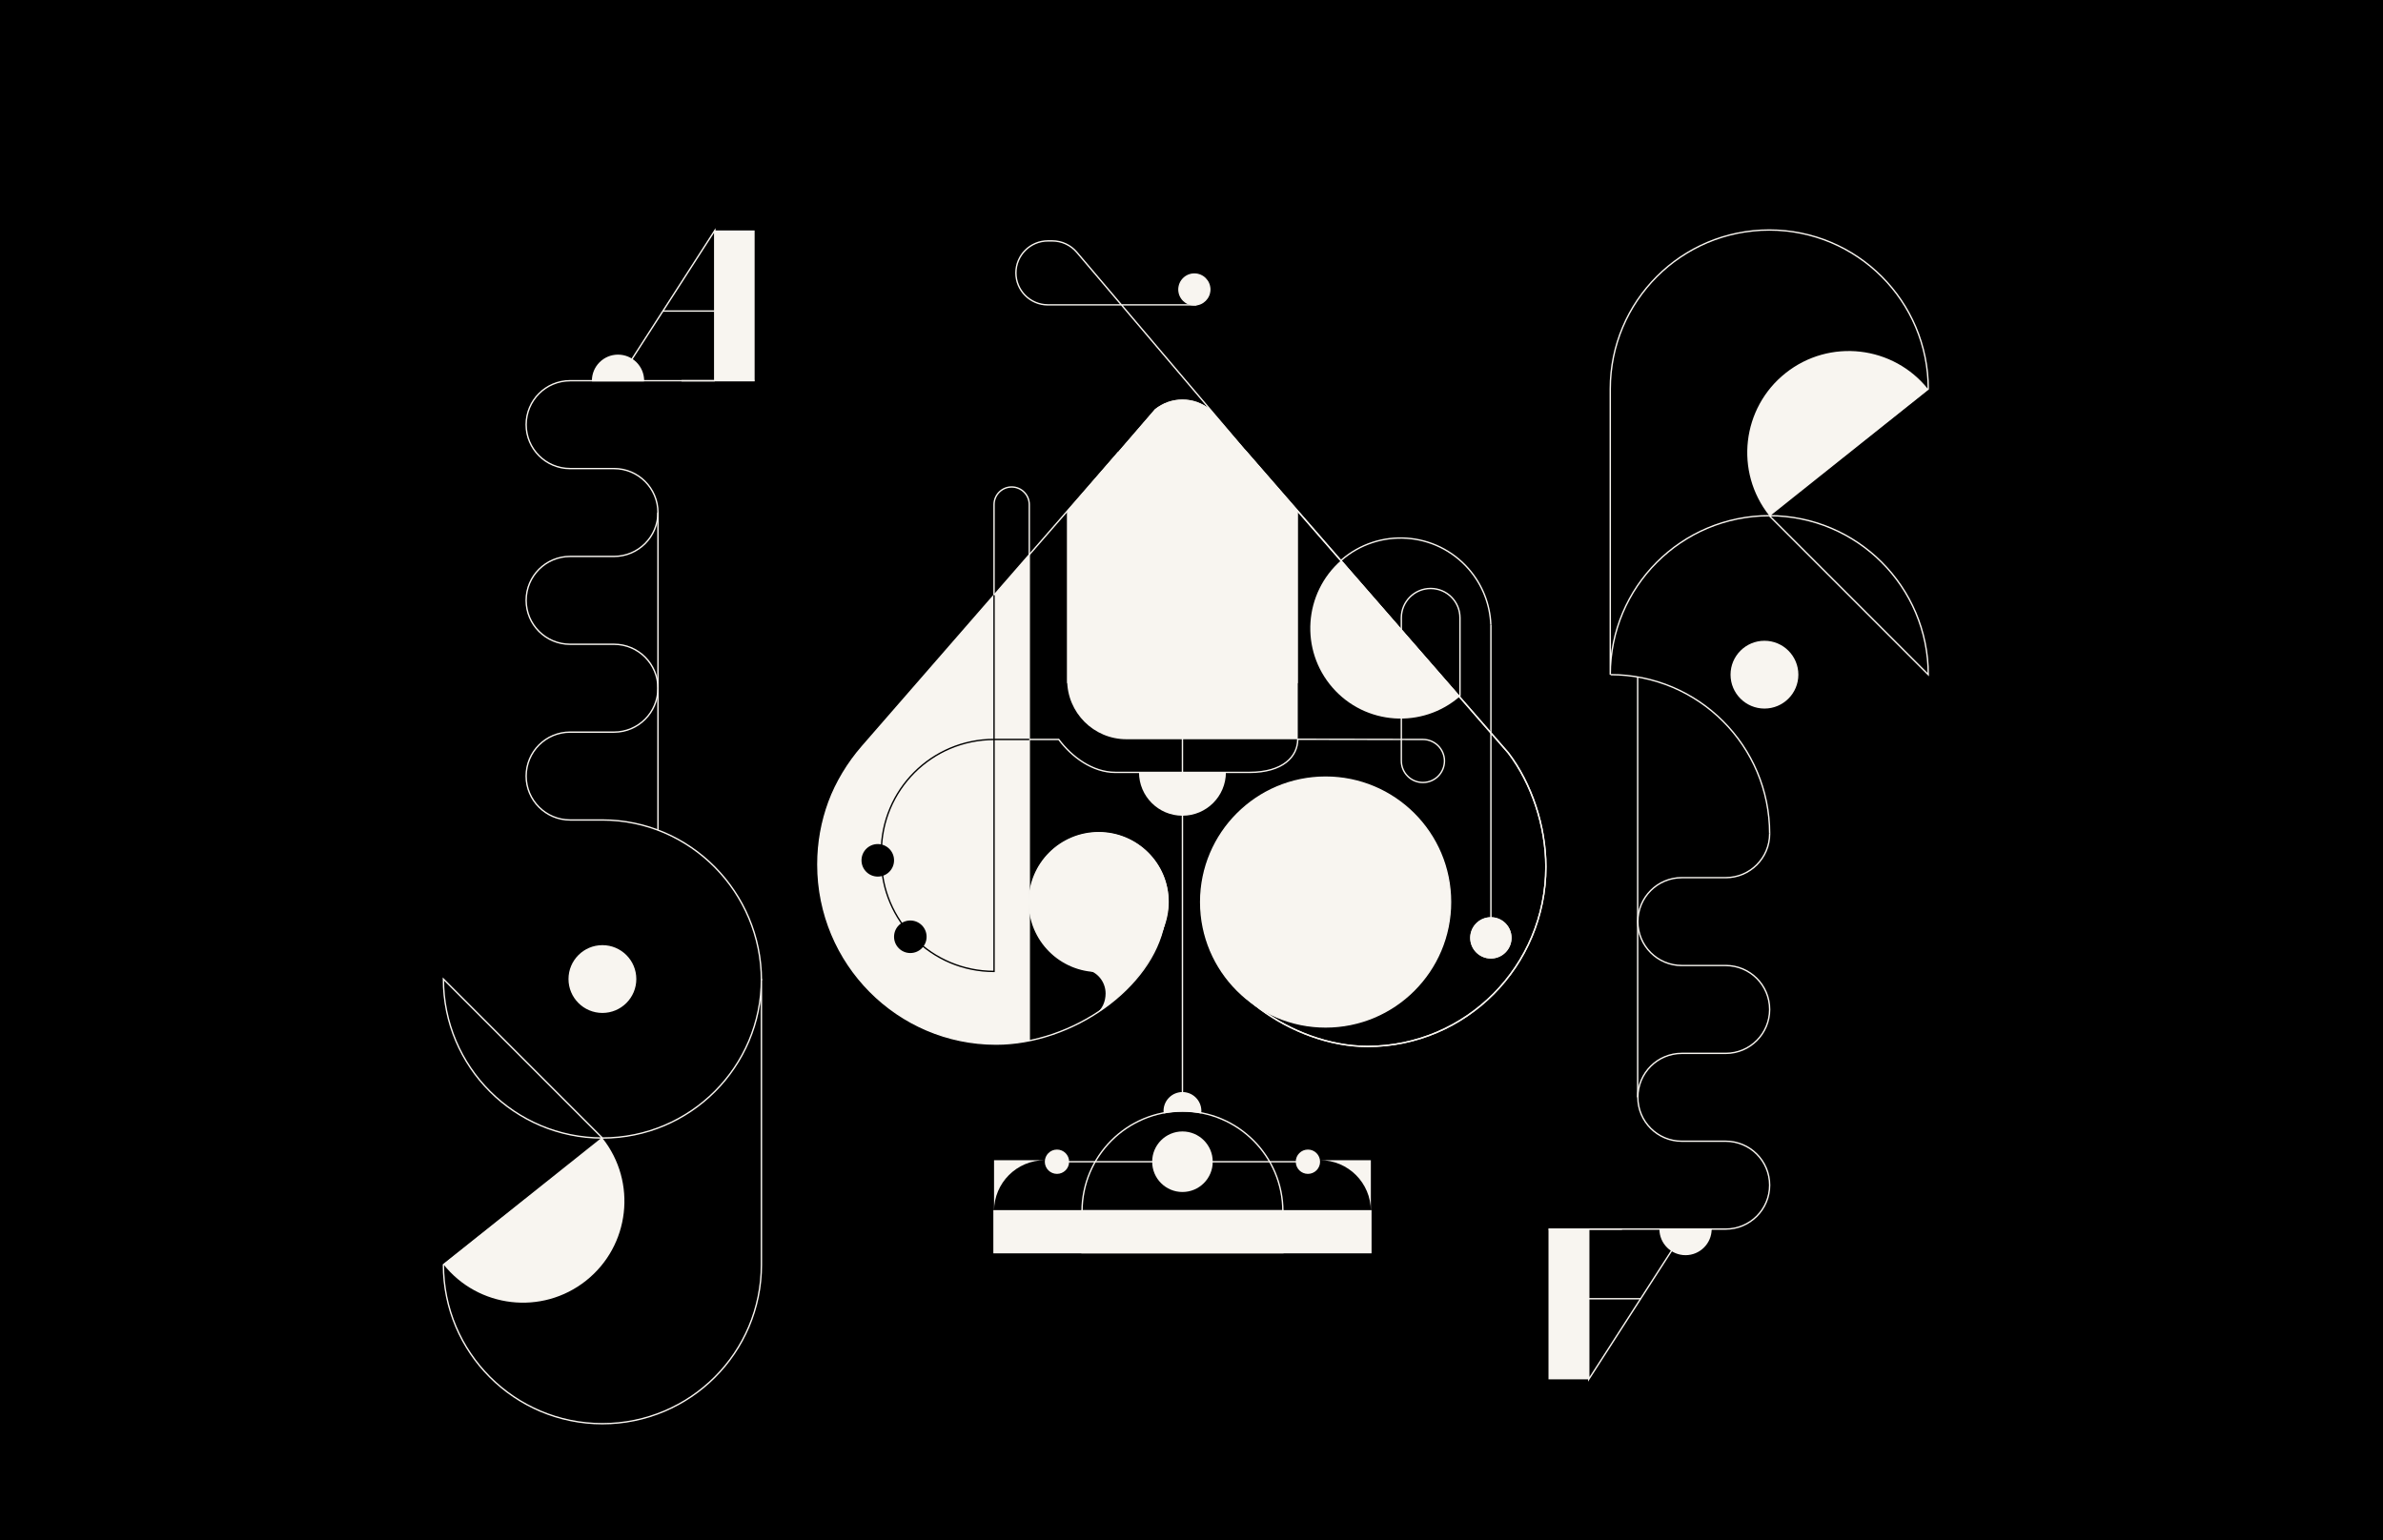 <svg width="1728" height="1117" viewBox="0 0 1728 1117" fill="none" xmlns="http://www.w3.org/2000/svg">
<rect width="1728" height="1117" fill="black"/>
<path d="M930.26 481.65H784.61V368.38L857.44 294.58L930.26 368.38V481.65Z" fill="#F8F5F0"/>
<path d="M857.44 481.65V805.91" stroke="#F8F5F0" stroke-miterlimit="10"/>
<path d="M796.69 466.35L857.32 417.46L918.19 466.55" fill="#F8F5F0"/>
<path d="M796.69 466.35L857.32 417.46L918.19 466.55" stroke="black" stroke-miterlimit="10"/>
<path d="M857.44 314.5V417.46" stroke="black" stroke-miterlimit="10"/>
<path d="M784.61 878.74C784.61 838.52 817.22 805.91 857.44 805.91C897.66 805.91 930.27 838.52 930.27 878.74V901.93H784.62V878.74H784.61Z" stroke="#F8F5F0" stroke-miterlimit="10"/>
<path d="M857.44 805.8C861.94 805.8 866.33 806.23 870.6 807.01C870.64 806.61 870.66 806.21 870.66 805.8C870.66 798.5 864.74 792.58 857.44 792.58C850.14 792.58 844.22 798.5 844.22 805.8C844.22 806.21 844.24 806.61 844.28 807.01C848.55 806.23 852.95 805.8 857.44 805.8V805.8Z" fill="#F8F5F0" stroke="#F8F5F0" stroke-miterlimit="10"/>
<path d="M930.26 878.21H784.61V908.57H930.26V878.21Z" fill="#F8F5F0" stroke="#F8F5F0" stroke-miterlimit="10"/>
<path d="M796.69 704.579C824.481 704.579 847.01 682.05 847.01 654.259C847.01 626.468 824.481 603.939 796.69 603.939C768.899 603.939 746.37 626.468 746.37 654.259C746.37 682.05 768.899 704.579 796.69 704.579Z" fill="#F8F5F0" stroke="#F8F5F0" stroke-miterlimit="10"/>
<path d="M961.25 744.85C1011.28 744.85 1051.84 704.291 1051.84 654.26C1051.84 604.228 1011.28 563.67 961.25 563.67C911.219 563.67 870.66 604.228 870.66 654.26C870.66 704.291 911.219 744.85 961.25 744.85Z" fill="#F8F5F0" stroke="#F8F5F0" stroke-miterlimit="10"/>
<path d="M941.05 495.5H773.83V370.66L837.49 296.83C849.13 287.44 865.75 287.44 877.4 296.83L941.06 370.66V495.5H941.05Z" fill="#F8F5F0"/>
<path d="M844.09 669.74C835.52 716.39 777.7 757.31 722.35 757.31C650.95 757.31 593.06 698.99 593.06 627.04C593.06 611.08 595.91 595.79 601.12 581.66C606.33 567.53 614.92 553.32 625.27 541.44L810.98 328.1" stroke="#F8F5F0" stroke-miterlimit="10"/>
<path d="M874.58 675.019C879.03 715.099 936.33 758.989 991.67 758.989C1063.07 758.989 1120.96 700.669 1120.96 628.719C1120.96 598.929 1110.48 568.089 1093.78 546.149L902.49 326.399" stroke="#F8F5F0" stroke-miterlimit="10"/>
<path d="M994.06 878.209H720.82V908.569H994.06V878.209Z" fill="#F8F5F0" stroke="#F8F5F0" stroke-miterlimit="10"/>
<path d="M518.34 276.159V167.149L448.14 276.159" stroke="#F8F5F0" stroke-miterlimit="10"/>
<path d="M518.34 225.609H480.69" stroke="#F8F5F0" stroke-miterlimit="10"/>
<path d="M518.34 276.159H494.22" stroke="#F8F5F0" stroke-miterlimit="10"/>
<path d="M429.32 276.159H466.97" stroke="#F8F5F0" stroke-miterlimit="10"/>
<path d="M1152.05 891.439V1000.45L1222.24 891.439" stroke="#F8F5F0" stroke-miterlimit="10"/>
<path d="M1152.05 941.979H1189.7" stroke="#F8F5F0" stroke-miterlimit="10"/>
<path d="M1152.05 891.439H1176.16" stroke="#F8F5F0" stroke-miterlimit="10"/>
<path d="M1203.42 891.439H1241.07" stroke="#F8F5F0" stroke-miterlimit="10"/>
<path d="M1058.68 505.05C1031.43 528.83 990.06 526.02 966.28 498.77C942.5 471.52 945.31 430.15 972.56 406.37" fill="#F8F5F0"/>
<path d="M720.82 431.67V365.98C720.82 358.87 726.63 353.13 733.74 353.21C740.74 353.29 746.37 358.98 746.37 365.98V754.84" stroke="#F8F5F0" stroke-miterlimit="10"/>
<path d="M746.37 754.84C738.42 756.45 730.36 757.3 722.35 757.3C650.95 757.3 593.06 698.98 593.06 627.03C593.06 611.07 595.91 595.78 601.12 581.65C606.57 566.86 614.92 553.31 625.27 541.43L746.37 402.32V754.85V754.84Z" fill="#F8F5F0"/>
<path d="M972.56 406.371C999.81 382.591 1041.18 385.401 1064.96 412.651C1075.16 424.341 1080.47 438.621 1081.05 453.001" stroke="#F8F5F0" stroke-miterlimit="10"/>
<path d="M1081.11 677.94V453" stroke="#F8F5F0" stroke-miterlimit="10"/>
<path d="M636.51 635.8C643.027 635.8 648.31 630.517 648.31 624C648.31 617.483 643.027 612.2 636.51 612.2C629.993 612.2 624.71 617.483 624.71 624C624.71 630.517 629.993 635.8 636.51 635.8Z" fill="black"/>
<path d="M660.11 691.25C666.627 691.25 671.91 685.967 671.91 679.45C671.91 672.933 666.627 667.65 660.11 667.65C653.593 667.65 648.31 672.933 648.31 679.45C648.31 685.967 653.593 691.25 660.11 691.25Z" fill="black"/>
<path d="M857.44 864.57C869.568 864.57 879.4 854.739 879.4 842.61C879.4 830.482 869.568 820.65 857.44 820.65C845.312 820.65 835.48 830.482 835.48 842.61C835.48 854.739 845.312 864.57 857.44 864.57Z" fill="#F8F5F0"/>
<path d="M825.93 560.141C825.93 577.541 840.04 591.651 857.44 591.651C874.84 591.651 888.95 577.541 888.95 560.141H825.93Z" fill="#F8F5F0"/>
<path d="M941.05 536.181H816.85C793.09 536.181 773.83 516.921 773.83 493.161V370.661L837.49 296.831C849.13 287.441 865.75 287.441 877.4 296.831L941.06 370.661V536.181H941.05Z" fill="#F8F5F0"/>
<path d="M1058.68 505.05V448.09C1058.68 436.35 1049.16 426.83 1037.42 426.83C1025.68 426.83 1016.16 436.35 1016.16 448.09V551.91C1016.16 560.55 1023.16 567.55 1031.8 567.55C1040.44 567.55 1047.44 560.55 1047.44 551.91V551.97C1047.44 543.33 1040.44 536.33 1031.8 536.33L941.04 536.18C941.04 548.8 930.26 560.22 905.94 560.22H808.92C792.06 560.22 777.09 548.87 767.72 536.33H746.37" stroke="#F8F5F0" stroke-miterlimit="10"/>
<path d="M948.42 851.43C953.291 851.43 957.24 847.481 957.24 842.61C957.24 837.739 953.291 833.79 948.42 833.79C943.549 833.79 939.6 837.739 939.6 842.61C939.6 847.481 943.549 851.43 948.42 851.43Z" fill="#F8F5F0"/>
<path d="M766.45 851.43C771.321 851.43 775.27 847.481 775.27 842.61C775.27 837.739 771.321 833.79 766.45 833.79C761.579 833.79 757.63 837.739 757.63 842.61C757.63 847.481 761.579 851.43 766.45 851.43Z" fill="#F8F5F0"/>
<path d="M948.42 842.61H766.45" stroke="#F8F5F0" stroke-miterlimit="10"/>
<path d="M746.37 536.33H720.82C675.68 536.33 639.08 572.92 639.08 618.07V622.84C639.08 667.98 675.67 704.58 720.82 704.58V431.67" stroke="black" stroke-miterlimit="10"/>
<path d="M794.51 735.27C799.21 732.22 801.71 726.56 801.71 720.57C801.71 712.24 795.82 704.87 787.88 703.36C764.28 699.15 746.37 678.63 746.37 653.96C746.37 626.24 768.98 603.76 796.87 603.76C824.76 603.76 847.37 626.23 847.37 653.96C847.37 659.4 846.17 664.54 844.89 669.55C838.45 694.76 820.49 718.99 794.51 735.28" fill="#F8F5F0"/>
<path d="M1081.11 694.74C1089.11 694.74 1095.6 688.252 1095.6 680.25C1095.6 672.247 1089.11 665.76 1081.11 665.76C1073.11 665.76 1066.62 672.247 1066.62 680.25C1066.62 688.252 1073.11 694.74 1081.11 694.74Z" fill="#F8F5F0" stroke="#F8F5F0" stroke-miterlimit="10"/>
<path d="M1081.06 694.74C1089.06 694.74 1095.55 688.252 1095.55 680.25C1095.55 672.247 1089.06 665.76 1081.06 665.76C1073.06 665.76 1066.57 672.247 1066.57 680.25C1066.57 688.252 1073.06 694.74 1081.06 694.74Z" fill="#F8F5F0" stroke="#F8F5F0" stroke-miterlimit="10"/>
<path d="M866.08 221.14C872.255 221.14 877.26 216.135 877.26 209.96C877.26 203.786 872.255 198.78 866.08 198.78C859.906 198.78 854.9 203.786 854.9 209.96C854.9 216.135 859.906 221.14 866.08 221.14Z" fill="#F8F5F0" stroke="#F8F5F0" stroke-miterlimit="10"/>
<path d="M874.58 675.02C879.03 715.1 936.33 758.99 991.67 758.99C1063.07 758.99 1120.96 700.67 1120.96 628.72C1120.96 598.93 1110.48 568.09 1093.78 546.15L902.49 326.4L780.78 182.93C776.37 177.74 769.91 174.74 763.1 174.74H759.87C747.06 174.74 736.68 185.12 736.68 197.93C736.68 210.74 747.06 221.12 759.87 221.12H867.63" stroke="#F8F5F0" stroke-miterlimit="10"/>
<path d="M994.06 878.32V841.51H957.25C977.58 841.51 994.06 857.99 994.06 878.32V878.32Z" fill="#F8F5F0"/>
<path d="M757.63 841.51H720.82V878.32C720.82 857.99 737.3 841.51 757.63 841.51V841.51Z" fill="#F8F5F0"/>
<path d="M552.13 710.11C552.13 773.79 500.51 825.41 436.83 825.41C373.15 825.41 321.53 773.79 321.53 710.11L436.83 825.41L321.53 917.32C321.53 981 373.15 1032.62 436.83 1032.62C500.51 1032.62 552.13 981 552.13 917.32V710.12" stroke="#F8F5F0" stroke-miterlimit="10"/>
<path d="M321.53 917C346.8 948.84 393.1 954.17 424.94 928.9C456.78 903.63 462.11 857.33 436.84 825.49L321.52 917H321.53Z" fill="#F8F5F0"/>
<path d="M1167.66 489.34C1167.66 425.66 1219.28 374.04 1282.96 374.04C1346.64 374.04 1398.26 425.66 1398.26 489.34L1282.96 374.04L1398.26 282.13C1398.26 218.45 1346.64 166.83 1282.96 166.83C1219.28 166.83 1167.66 218.45 1167.66 282.13V489.33V489.34Z" stroke="#F8F5F0" stroke-miterlimit="10"/>
<path d="M1398.26 282.45C1372.99 250.61 1326.69 245.28 1294.85 270.55C1263.01 295.82 1257.68 342.12 1282.95 373.96L1398.27 282.45H1398.26Z" fill="#F8F5F0"/>
<path d="M436.83 734.701C450.411 734.701 461.42 723.691 461.42 710.11C461.42 696.53 450.411 685.521 436.83 685.521C423.249 685.521 412.24 696.53 412.24 710.11C412.24 723.691 423.249 734.701 436.83 734.701Z" fill="#F8F5F0"/>
<path d="M429.2 276.16C429.2 265.7 437.68 257.21 448.15 257.21C458.62 257.21 467.1 265.69 467.1 276.16" fill="#F8F5F0"/>
<path d="M1241.19 891.44C1241.19 901.9 1232.71 910.39 1222.24 910.39C1211.77 910.39 1203.29 901.91 1203.29 891.44" fill="#F8F5F0"/>
<path d="M1279.47 513.93C1293.05 513.93 1304.06 502.921 1304.06 489.34C1304.06 475.759 1293.05 464.75 1279.47 464.75C1265.89 464.75 1254.88 475.759 1254.88 489.34C1254.88 502.921 1265.89 513.93 1279.47 513.93Z" fill="#F8F5F0"/>
<path d="M1283.24 604.72C1283.24 541 1231.58 489.34 1167.86 489.34" stroke="#F8F5F0" stroke-miterlimit="10"/>
<path d="M552.13 711.01C552.13 647.29 500.55 594.74 436.83 594.74H413.39C395.8 594.74 381.53 580.48 381.53 562.88C381.53 545.28 395.79 531.02 413.39 531.02H445.25C462.84 531.02 477.11 516.76 477.11 499.16C477.11 481.56 462.85 467.3 445.25 467.3H413.39C395.8 467.3 381.53 453.04 381.53 435.44C381.53 417.84 395.79 403.58 413.39 403.58H445.25C462.84 403.58 477.11 389.32 477.11 371.72C477.11 354.12 462.85 339.86 445.25 339.86H413.39C395.8 339.86 381.53 325.6 381.53 308C381.53 290.4 395.79 276.14 413.39 276.14H547.21" stroke="#F8F5F0" stroke-miterlimit="10"/>
<path d="M1283.24 604.72C1283.24 622.31 1268.98 636.58 1251.38 636.58H1219.52C1201.93 636.58 1187.66 650.84 1187.66 668.44C1187.66 686.04 1201.92 700.3 1219.52 700.3H1251.38C1268.97 700.3 1283.24 714.56 1283.24 732.16C1283.24 749.76 1268.98 764.02 1251.38 764.02H1219.52C1201.93 764.02 1187.66 778.28 1187.66 795.88C1187.66 813.48 1201.92 827.74 1219.52 827.74H1251.38C1268.97 827.74 1283.24 842 1283.24 859.6C1283.24 877.2 1268.98 891.46 1251.38 891.46H1122.87" stroke="#F8F5F0" stroke-miterlimit="10"/>
<path d="M477.11 371.73V601.97" stroke="#F8F5F0" stroke-miterlimit="10"/>
<path d="M1187.53 490.94V795.86" stroke="#F8F5F0" stroke-miterlimit="10"/>
<path d="M1152.05 891.44H1122.87V1000.45H1152.05V891.44Z" fill="#F8F5F0"/>
<path d="M547.21 167.15H518.03V276.16H547.21V167.15Z" fill="#F8F5F0"/>
</svg>
